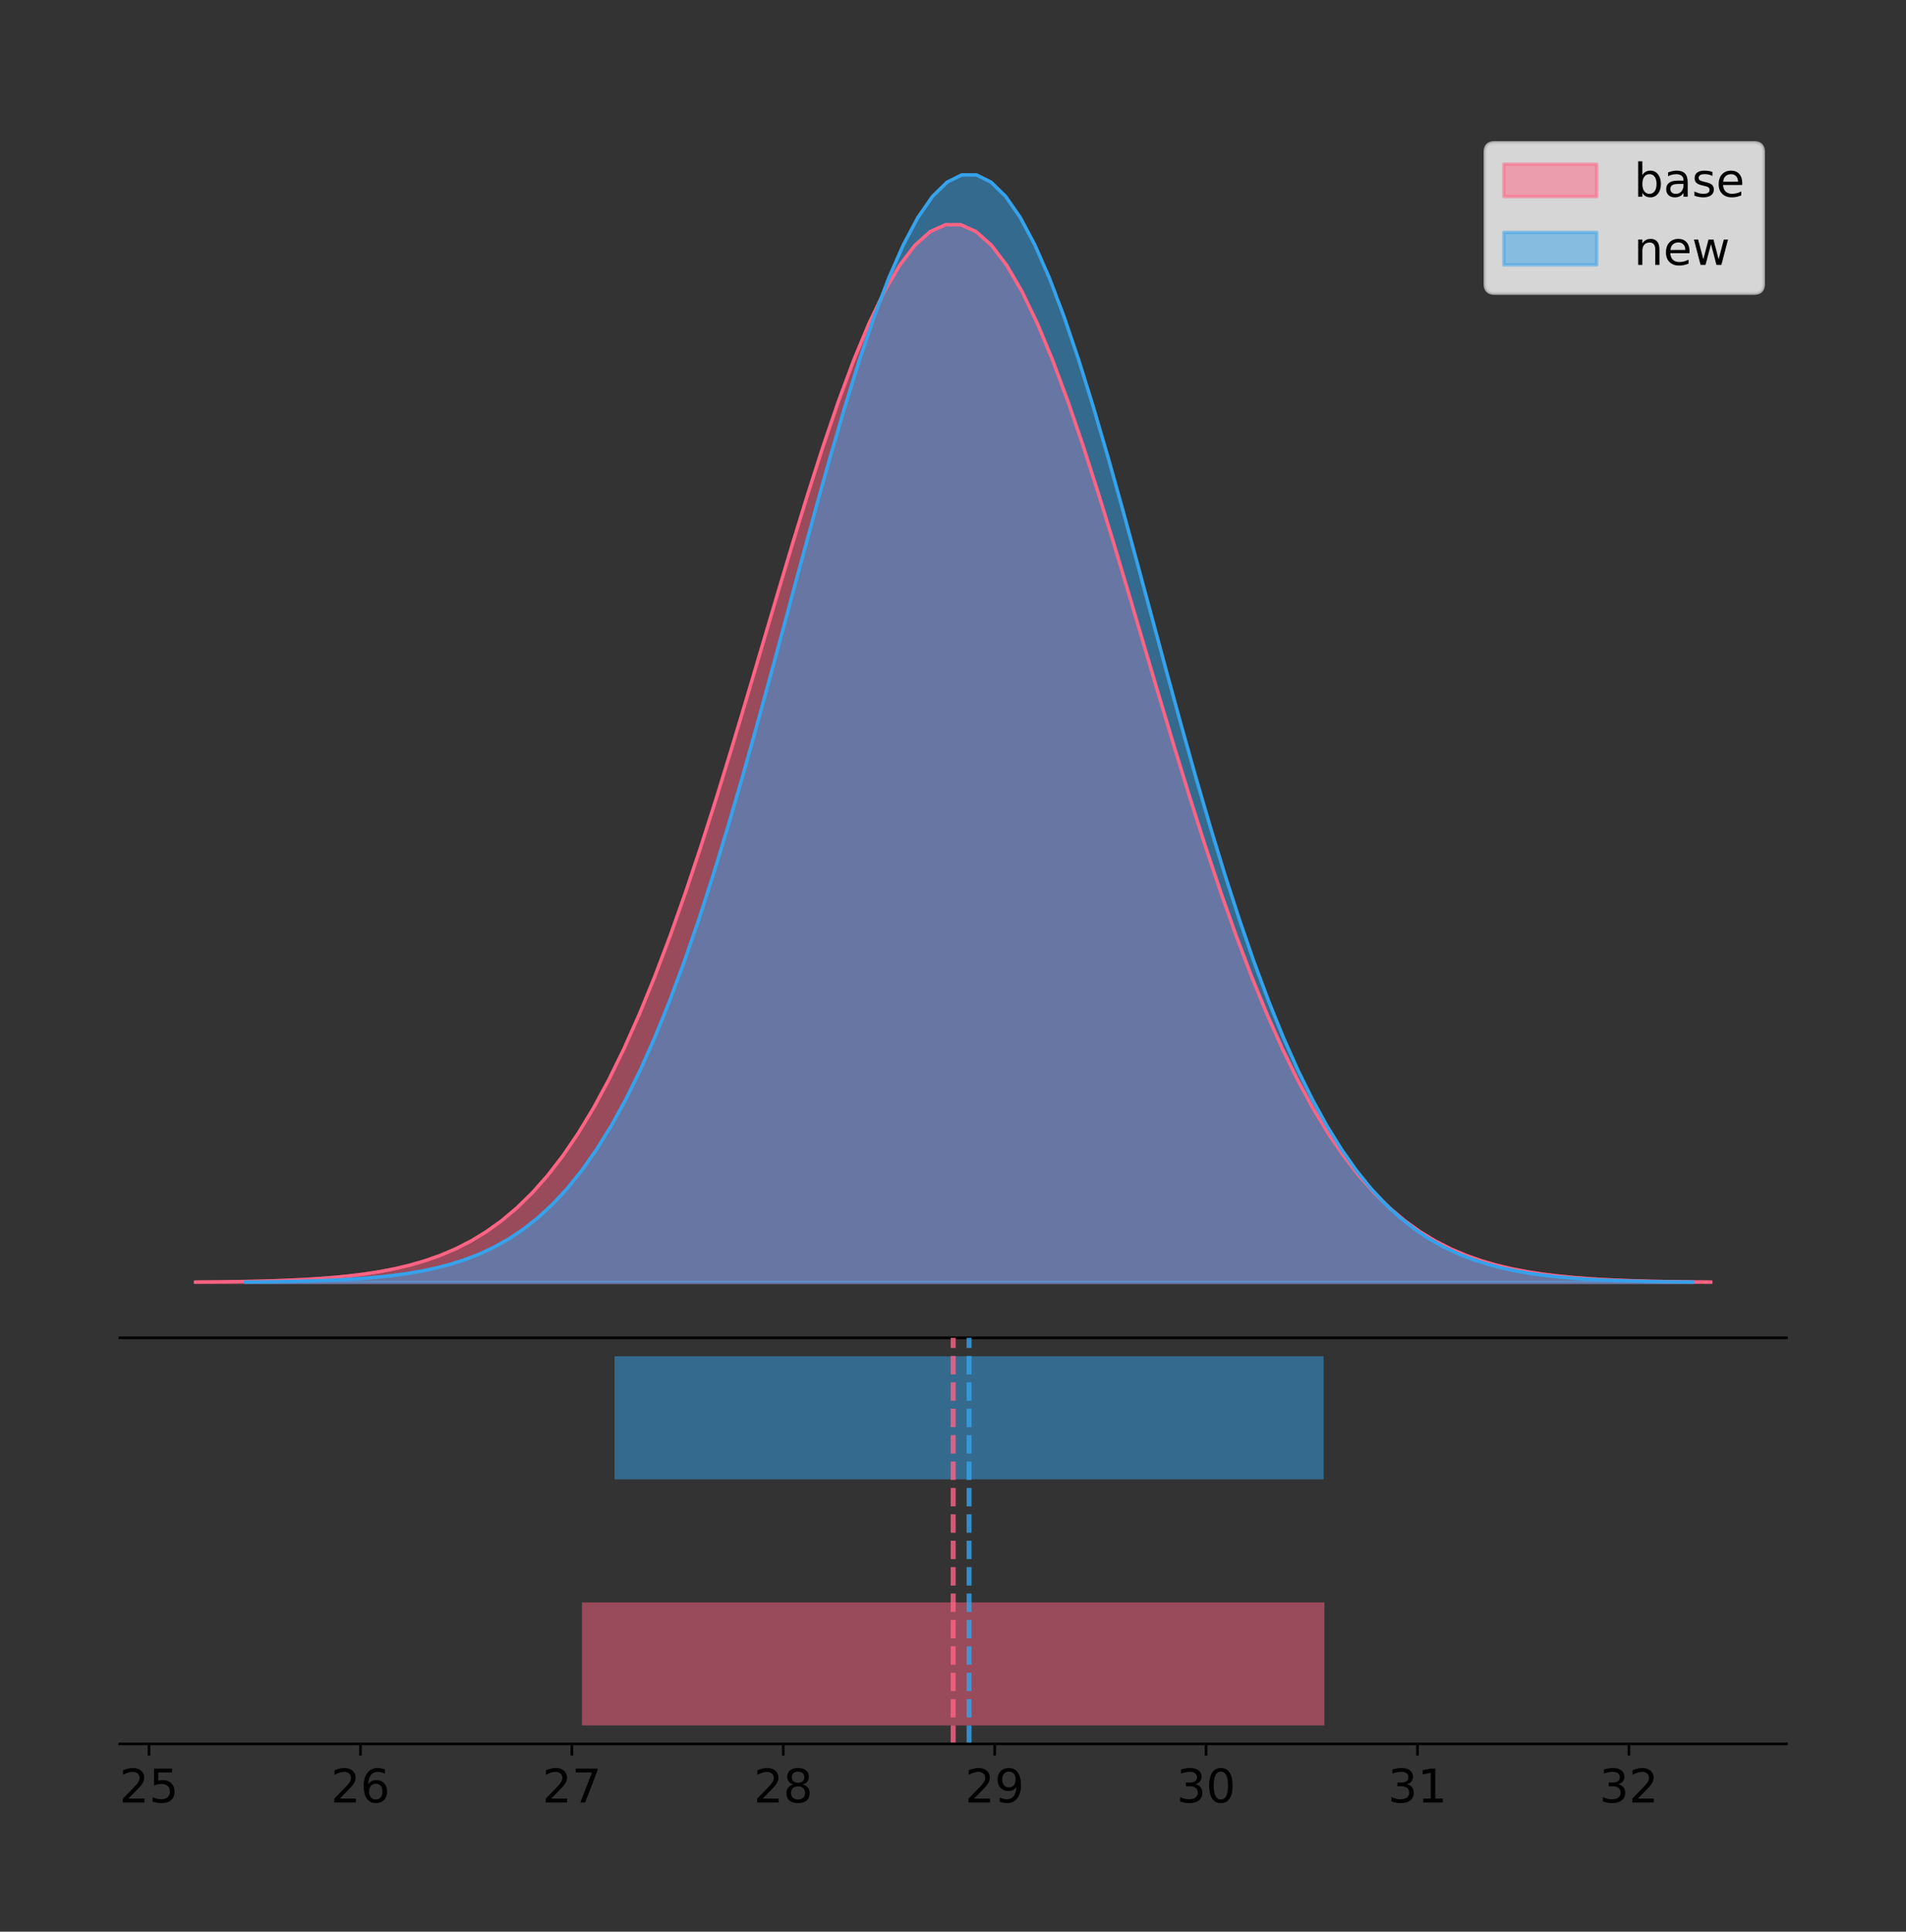 <?xml version="1.0" encoding="utf-8" standalone="no"?>
<!DOCTYPE svg PUBLIC "-//W3C//DTD SVG 1.1//EN"
  "http://www.w3.org/Graphics/SVG/1.1/DTD/svg11.dtd">
<!-- Created with matplotlib (https://matplotlib.org/) -->
<svg height="581.789pt" version="1.1" viewBox="0 0 574.306 581.789" width="574.306pt" xmlns="http://www.w3.org/2000/svg" xmlns:xlink="http://www.w3.org/1999/xlink">
 <rect x="0" y="0" width="574.306" height="581.789" fill="#333333" stroke="none"/>
 <defs>
  <style type="text/css">
*{stroke-linecap:butt;stroke-linejoin:round;}
  </style>
 </defs>
 <g id="figure_1">
  <g id="patch_1">
   <path d="M 0 581.789 
L 574.306 581.789 
L 574.306 0 
L 0 0 
z
" style="fill:none;"/>
  </g>
  <g id="axes_1">
   <g id="patch_2">
    <path d="M 36.106 402.93 
L 538.306 402.93 
L 538.306 36 
L 36.106 36 
z
" style="fill:none;"/>
   </g>
   <g id="PolyCollection_1">
    <defs>
     <path d="M 58.933 -195.538 
L 58.933 -195.645 
L 63.545 -195.685 
L 68.156 -195.74 
L 72.768 -195.812 
L 77.38 -195.908 
L 81.991 -196.034 
L 86.603 -196.199 
L 91.214 -196.414 
L 95.826 -196.69 
L 100.437 -197.044 
L 105.049 -197.493 
L 109.661 -198.06 
L 114.272 -198.771 
L 118.884 -199.654 
L 123.495 -200.745 
L 128.107 -202.082 
L 132.718 -203.708 
L 137.33 -205.673 
L 141.942 -208.029 
L 146.553 -210.831 
L 151.165 -214.141 
L 155.776 -218.019 
L 160.388 -222.529 
L 164.999 -227.733 
L 169.611 -233.69 
L 174.223 -240.456 
L 178.834 -248.077 
L 183.446 -256.591 
L 188.057 -266.023 
L 192.669 -276.383 
L 197.28 -287.662 
L 201.892 -299.831 
L 206.504 -312.839 
L 211.115 -326.61 
L 215.727 -341.046 
L 220.338 -356.02 
L 224.95 -371.382 
L 229.561 -386.961 
L 234.173 -402.564 
L 238.785 -417.982 
L 243.396 -432.992 
L 248.008 -447.366 
L 252.619 -460.871 
L 257.231 -473.28 
L 261.842 -484.378 
L 266.454 -493.964 
L 271.065 -501.862 
L 275.677 -507.922 
L 280.289 -512.028 
L 284.9 -514.102 
L 289.512 -514.102 
L 294.123 -512.028 
L 298.735 -507.922 
L 303.346 -501.862 
L 307.958 -493.964 
L 312.57 -484.378 
L 317.181 -473.28 
L 321.793 -460.871 
L 326.404 -447.366 
L 331.016 -432.992 
L 335.627 -417.982 
L 340.239 -402.564 
L 344.851 -386.961 
L 349.462 -371.382 
L 354.074 -356.02 
L 358.685 -341.046 
L 363.297 -326.61 
L 367.908 -312.839 
L 372.52 -299.831 
L 377.132 -287.662 
L 381.743 -276.383 
L 386.355 -266.023 
L 390.966 -256.591 
L 395.578 -248.077 
L 400.189 -240.456 
L 404.801 -233.69 
L 409.413 -227.733 
L 414.024 -222.529 
L 418.636 -218.019 
L 423.247 -214.141 
L 427.859 -210.831 
L 432.47 -208.029 
L 437.082 -205.673 
L 441.694 -203.708 
L 446.305 -202.082 
L 450.917 -200.745 
L 455.528 -199.654 
L 460.14 -198.771 
L 464.751 -198.06 
L 469.363 -197.493 
L 473.975 -197.044 
L 478.586 -196.69 
L 483.198 -196.414 
L 487.809 -196.199 
L 492.421 -196.034 
L 497.032 -195.908 
L 501.644 -195.812 
L 506.256 -195.74 
L 510.867 -195.685 
L 515.479 -195.645 
L 515.479 -195.538 
L 515.479 -195.538 
L 510.867 -195.538 
L 506.256 -195.538 
L 501.644 -195.538 
L 497.032 -195.538 
L 492.421 -195.538 
L 487.809 -195.538 
L 483.198 -195.538 
L 478.586 -195.538 
L 473.975 -195.538 
L 469.363 -195.538 
L 464.751 -195.538 
L 460.14 -195.538 
L 455.528 -195.538 
L 450.917 -195.538 
L 446.305 -195.538 
L 441.694 -195.538 
L 437.082 -195.538 
L 432.47 -195.538 
L 427.859 -195.538 
L 423.247 -195.538 
L 418.636 -195.538 
L 414.024 -195.538 
L 409.413 -195.538 
L 404.801 -195.538 
L 400.189 -195.538 
L 395.578 -195.538 
L 390.966 -195.538 
L 386.355 -195.538 
L 381.743 -195.538 
L 377.132 -195.538 
L 372.52 -195.538 
L 367.908 -195.538 
L 363.297 -195.538 
L 358.685 -195.538 
L 354.074 -195.538 
L 349.462 -195.538 
L 344.851 -195.538 
L 340.239 -195.538 
L 335.627 -195.538 
L 331.016 -195.538 
L 326.404 -195.538 
L 321.793 -195.538 
L 317.181 -195.538 
L 312.57 -195.538 
L 307.958 -195.538 
L 303.346 -195.538 
L 298.735 -195.538 
L 294.123 -195.538 
L 289.512 -195.538 
L 284.9 -195.538 
L 280.289 -195.538 
L 275.677 -195.538 
L 271.065 -195.538 
L 266.454 -195.538 
L 261.842 -195.538 
L 257.231 -195.538 
L 252.619 -195.538 
L 248.008 -195.538 
L 243.396 -195.538 
L 238.785 -195.538 
L 234.173 -195.538 
L 229.561 -195.538 
L 224.95 -195.538 
L 220.338 -195.538 
L 215.727 -195.538 
L 211.115 -195.538 
L 206.504 -195.538 
L 201.892 -195.538 
L 197.28 -195.538 
L 192.669 -195.538 
L 188.057 -195.538 
L 183.446 -195.538 
L 178.834 -195.538 
L 174.223 -195.538 
L 169.611 -195.538 
L 164.999 -195.538 
L 160.388 -195.538 
L 155.776 -195.538 
L 151.165 -195.538 
L 146.553 -195.538 
L 141.942 -195.538 
L 137.33 -195.538 
L 132.718 -195.538 
L 128.107 -195.538 
L 123.495 -195.538 
L 118.884 -195.538 
L 114.272 -195.538 
L 109.661 -195.538 
L 105.049 -195.538 
L 100.437 -195.538 
L 95.826 -195.538 
L 91.214 -195.538 
L 86.603 -195.538 
L 81.991 -195.538 
L 77.38 -195.538 
L 72.768 -195.538 
L 68.156 -195.538 
L 63.545 -195.538 
L 58.933 -195.538 
z
" id="mea05ba1216" style="stroke:#ff6384;stroke-opacity:0.5;"/>
    </defs>
    <g clip-path="url(#p6237ee2981)">
     <use style="fill:#ff6384;fill-opacity:0.5;stroke:#ff6384;stroke-opacity:0.5;" x="0" xlink:href="#mea05ba1216" y="581.789"/>
    </g>
   </g>
   <g id="PolyCollection_2">
    <defs>
     <path d="M 73.995 -195.538 
L 73.995 -195.65 
L 78.399 -195.692 
L 82.803 -195.749 
L 87.207 -195.825 
L 91.611 -195.925 
L 96.015 -196.058 
L 100.419 -196.23 
L 104.823 -196.455 
L 109.227 -196.744 
L 113.631 -197.115 
L 118.035 -197.585 
L 122.439 -198.179 
L 126.843 -198.923 
L 131.248 -199.848 
L 135.652 -200.99 
L 140.056 -202.39 
L 144.46 -204.093 
L 148.864 -206.151 
L 153.268 -208.617 
L 157.672 -211.552 
L 162.076 -215.017 
L 166.48 -219.078 
L 170.884 -223.801 
L 175.288 -229.25 
L 179.692 -235.488 
L 184.096 -242.572 
L 188.501 -250.552 
L 192.905 -259.468 
L 197.309 -269.344 
L 201.713 -280.192 
L 206.117 -292.002 
L 210.521 -304.744 
L 214.925 -318.365 
L 219.329 -332.786 
L 223.733 -347.901 
L 228.137 -363.58 
L 232.541 -379.667 
L 236.945 -395.98 
L 241.349 -412.318 
L 245.753 -428.462 
L 250.158 -444.18 
L 254.562 -459.23 
L 258.966 -473.372 
L 263.37 -486.366 
L 267.774 -497.987 
L 272.178 -508.025 
L 276.582 -516.294 
L 280.986 -522.64 
L 285.39 -526.94 
L 289.794 -529.111 
L 294.198 -529.111 
L 298.602 -526.94 
L 303.006 -522.64 
L 307.411 -516.294 
L 311.815 -508.025 
L 316.219 -497.987 
L 320.623 -486.366 
L 325.027 -473.372 
L 329.431 -459.23 
L 333.835 -444.18 
L 338.239 -428.462 
L 342.643 -412.318 
L 347.047 -395.98 
L 351.451 -379.667 
L 355.855 -363.58 
L 360.259 -347.901 
L 364.664 -332.786 
L 369.068 -318.365 
L 373.472 -304.744 
L 377.876 -292.002 
L 382.28 -280.192 
L 386.684 -269.344 
L 391.088 -259.468 
L 395.492 -250.552 
L 399.896 -242.572 
L 404.3 -235.488 
L 408.704 -229.25 
L 413.108 -223.801 
L 417.512 -219.078 
L 421.917 -215.017 
L 426.321 -211.552 
L 430.725 -208.617 
L 435.129 -206.151 
L 439.533 -204.093 
L 443.937 -202.39 
L 448.341 -200.99 
L 452.745 -199.848 
L 457.149 -198.923 
L 461.553 -198.179 
L 465.957 -197.585 
L 470.361 -197.115 
L 474.765 -196.744 
L 479.17 -196.455 
L 483.574 -196.23 
L 487.978 -196.058 
L 492.382 -195.925 
L 496.786 -195.825 
L 501.19 -195.749 
L 505.594 -195.692 
L 509.998 -195.65 
L 509.998 -195.538 
L 509.998 -195.538 
L 505.594 -195.538 
L 501.19 -195.538 
L 496.786 -195.538 
L 492.382 -195.538 
L 487.978 -195.538 
L 483.574 -195.538 
L 479.17 -195.538 
L 474.765 -195.538 
L 470.361 -195.538 
L 465.957 -195.538 
L 461.553 -195.538 
L 457.149 -195.538 
L 452.745 -195.538 
L 448.341 -195.538 
L 443.937 -195.538 
L 439.533 -195.538 
L 435.129 -195.538 
L 430.725 -195.538 
L 426.321 -195.538 
L 421.917 -195.538 
L 417.512 -195.538 
L 413.108 -195.538 
L 408.704 -195.538 
L 404.3 -195.538 
L 399.896 -195.538 
L 395.492 -195.538 
L 391.088 -195.538 
L 386.684 -195.538 
L 382.28 -195.538 
L 377.876 -195.538 
L 373.472 -195.538 
L 369.068 -195.538 
L 364.664 -195.538 
L 360.259 -195.538 
L 355.855 -195.538 
L 351.451 -195.538 
L 347.047 -195.538 
L 342.643 -195.538 
L 338.239 -195.538 
L 333.835 -195.538 
L 329.431 -195.538 
L 325.027 -195.538 
L 320.623 -195.538 
L 316.219 -195.538 
L 311.815 -195.538 
L 307.411 -195.538 
L 303.006 -195.538 
L 298.602 -195.538 
L 294.198 -195.538 
L 289.794 -195.538 
L 285.39 -195.538 
L 280.986 -195.538 
L 276.582 -195.538 
L 272.178 -195.538 
L 267.774 -195.538 
L 263.37 -195.538 
L 258.966 -195.538 
L 254.562 -195.538 
L 250.158 -195.538 
L 245.753 -195.538 
L 241.349 -195.538 
L 236.945 -195.538 
L 232.541 -195.538 
L 228.137 -195.538 
L 223.733 -195.538 
L 219.329 -195.538 
L 214.925 -195.538 
L 210.521 -195.538 
L 206.117 -195.538 
L 201.713 -195.538 
L 197.309 -195.538 
L 192.905 -195.538 
L 188.501 -195.538 
L 184.096 -195.538 
L 179.692 -195.538 
L 175.288 -195.538 
L 170.884 -195.538 
L 166.48 -195.538 
L 162.076 -195.538 
L 157.672 -195.538 
L 153.268 -195.538 
L 148.864 -195.538 
L 144.46 -195.538 
L 140.056 -195.538 
L 135.652 -195.538 
L 131.248 -195.538 
L 126.843 -195.538 
L 122.439 -195.538 
L 118.035 -195.538 
L 113.631 -195.538 
L 109.227 -195.538 
L 104.823 -195.538 
L 100.419 -195.538 
L 96.015 -195.538 
L 91.611 -195.538 
L 87.207 -195.538 
L 82.803 -195.538 
L 78.399 -195.538 
L 73.995 -195.538 
z
" id="m0ffb27140d" style="stroke:#36a2eb;stroke-opacity:0.5;"/>
    </defs>
    <g clip-path="url(#p6237ee2981)">
     <use style="fill:#36a2eb;fill-opacity:0.5;stroke:#36a2eb;stroke-opacity:0.5;" x="0" xlink:href="#m0ffb27140d" y="581.789"/>
    </g>
   </g>
   <g id="line2d_1">
    <path clip-path="url(#p6237ee2981)" d="M 58.933 386.144 
L 63.545 386.104 
L 68.156 386.05 
L 72.768 385.977 
L 77.38 385.882 
L 81.991 385.755 
L 86.603 385.59 
L 91.214 385.376 
L 95.826 385.099 
L 100.437 384.746 
L 105.049 384.296 
L 109.661 383.729 
L 114.272 383.019 
L 118.884 382.135 
L 123.495 381.045 
L 128.107 379.708 
L 132.718 378.081 
L 137.33 376.116 
L 141.942 373.761 
L 146.553 370.958 
L 151.165 367.649 
L 155.776 363.77 
L 160.388 359.26 
L 164.999 354.056 
L 169.611 348.099 
L 174.223 341.333 
L 178.834 333.712 
L 183.446 325.198 
L 188.057 315.766 
L 192.669 305.406 
L 197.28 294.128 
L 201.892 281.959 
L 206.504 268.951 
L 211.115 255.179 
L 215.727 240.744 
L 220.338 225.77 
L 224.95 210.407 
L 229.561 194.828 
L 234.173 179.225 
L 238.785 163.807 
L 243.396 148.797 
L 248.008 134.424 
L 252.619 120.919 
L 257.231 108.509 
L 261.842 97.411 
L 266.454 87.825 
L 271.065 79.927 
L 275.677 73.867 
L 280.289 69.761 
L 284.9 67.688 
L 289.512 67.688 
L 294.123 69.761 
L 298.735 73.867 
L 303.346 79.927 
L 307.958 87.825 
L 312.57 97.411 
L 317.181 108.509 
L 321.793 120.919 
L 326.404 134.424 
L 331.016 148.797 
L 335.627 163.807 
L 340.239 179.225 
L 344.851 194.828 
L 349.462 210.407 
L 354.074 225.77 
L 358.685 240.744 
L 363.297 255.179 
L 367.908 268.951 
L 372.52 281.959 
L 377.132 294.128 
L 381.743 305.406 
L 386.355 315.766 
L 390.966 325.198 
L 395.578 333.712 
L 400.189 341.333 
L 404.801 348.099 
L 409.413 354.056 
L 414.024 359.26 
L 418.636 363.77 
L 423.247 367.649 
L 427.859 370.958 
L 432.47 373.761 
L 437.082 376.116 
L 441.694 378.081 
L 446.305 379.708 
L 450.917 381.045 
L 455.528 382.135 
L 460.14 383.019 
L 464.751 383.729 
L 469.363 384.296 
L 473.975 384.746 
L 478.586 385.099 
L 483.198 385.376 
L 487.809 385.59 
L 492.421 385.755 
L 497.032 385.882 
L 501.644 385.977 
L 506.256 386.05 
L 510.867 386.104 
L 515.479 386.144 
" style="fill:none;stroke:#ff6384;stroke-linecap:square;"/>
   </g>
   <g id="line2d_2">
    <path clip-path="url(#p6237ee2981)" d="M 73.995 386.139 
L 78.399 386.097 
L 82.803 386.04 
L 87.207 385.965 
L 91.611 385.864 
L 96.015 385.732 
L 100.419 385.559 
L 104.823 385.334 
L 109.227 385.045 
L 113.631 384.675 
L 118.035 384.204 
L 122.439 383.61 
L 126.843 382.867 
L 131.248 381.941 
L 135.652 380.799 
L 140.056 379.399 
L 144.46 377.696 
L 148.864 375.639 
L 153.268 373.172 
L 157.672 370.238 
L 162.076 366.772 
L 166.48 362.711 
L 170.884 357.989 
L 175.288 352.539 
L 179.692 346.301 
L 184.096 339.217 
L 188.501 331.237 
L 192.905 322.322 
L 197.309 312.445 
L 201.713 301.597 
L 206.117 289.787 
L 210.521 277.045 
L 214.925 263.424 
L 219.329 249.004 
L 223.733 233.888 
L 228.137 218.209 
L 232.541 202.123 
L 236.945 185.809 
L 241.349 169.471 
L 245.753 153.327 
L 250.158 137.61 
L 254.562 122.559 
L 258.966 108.418 
L 263.37 95.423 
L 267.774 83.803 
L 272.178 73.765 
L 276.582 65.495 
L 280.986 59.15 
L 285.39 54.85 
L 289.794 52.679 
L 294.198 52.679 
L 298.602 54.85 
L 303.006 59.15 
L 307.411 65.495 
L 311.815 73.765 
L 316.219 83.803 
L 320.623 95.423 
L 325.027 108.418 
L 329.431 122.559 
L 333.835 137.61 
L 338.239 153.327 
L 342.643 169.471 
L 347.047 185.809 
L 351.451 202.123 
L 355.855 218.209 
L 360.259 233.888 
L 364.664 249.004 
L 369.068 263.424 
L 373.472 277.045 
L 377.876 289.787 
L 382.28 301.597 
L 386.684 312.445 
L 391.088 322.322 
L 395.492 331.237 
L 399.896 339.217 
L 404.3 346.301 
L 408.704 352.539 
L 413.108 357.989 
L 417.512 362.711 
L 421.917 366.772 
L 426.321 370.238 
L 430.725 373.172 
L 435.129 375.639 
L 439.533 377.696 
L 443.937 379.399 
L 448.341 380.799 
L 452.745 381.941 
L 457.149 382.867 
L 461.553 383.61 
L 465.957 384.204 
L 470.361 384.675 
L 474.765 385.045 
L 479.17 385.334 
L 483.574 385.559 
L 487.978 385.732 
L 492.382 385.864 
L 496.786 385.965 
L 501.19 386.04 
L 505.594 386.097 
L 509.998 386.139 
" style="fill:none;stroke:#36a2eb;stroke-linecap:square;"/>
   </g>
   <g id="patch_3">
    <path d="M 36.106 402.93 
L 538.306 402.93 
" style="fill:none;stroke:#000000;stroke-linecap:square;stroke-linejoin:miter;stroke-width:0.8;"/>
   </g>
   <g id="legend_1">
    <g id="patch_4">
     <path d="M 450.331 88.299 
L 528.506 88.299 
Q 531.306 88.299 531.306 85.499 
L 531.306 45.8 
Q 531.306 43 528.506 43 
L 450.331 43 
Q 447.531 43 447.531 45.8 
L 447.531 85.499 
Q 447.531 88.299 450.331 88.299 
z
" style="fill:#ffffff;opacity:0.8;stroke:#cccccc;stroke-linejoin:miter;"/>
    </g>
    <g id="patch_5">
     <path d="M 453.131 59.238 
L 481.131 59.238 
L 481.131 49.438 
L 453.131 49.438 
z
" style="fill:#ff6384;opacity:0.5;stroke:#ff6384;stroke-linejoin:miter;"/>
    </g>
    <g id="text_1">
     <!-- base -->
     <defs>
      <path d="M 48.688 27.297 
Q 48.688 37.203 44.609 42.844 
Q 40.531 48.484 33.406 48.484 
Q 26.266 48.484 22.188 42.844 
Q 18.109 37.203 18.109 27.297 
Q 18.109 17.391 22.188 11.75 
Q 26.266 6.109 33.406 6.109 
Q 40.531 6.109 44.609 11.75 
Q 48.688 17.391 48.688 27.297 
z
M 18.109 46.391 
Q 20.953 51.266 25.266 53.625 
Q 29.594 56 35.594 56 
Q 45.562 56 51.781 48.094 
Q 58.016 40.188 58.016 27.297 
Q 58.016 14.406 51.781 6.484 
Q 45.562 -1.422 35.594 -1.422 
Q 29.594 -1.422 25.266 0.953 
Q 20.953 3.328 18.109 8.203 
L 18.109 0 
L 9.078 0 
L 9.078 75.984 
L 18.109 75.984 
z
" id="DejaVuSans-98"/>
      <path d="M 34.281 27.484 
Q 23.391 27.484 19.188 25 
Q 14.984 22.516 14.984 16.5 
Q 14.984 11.719 18.141 8.906 
Q 21.297 6.109 26.703 6.109 
Q 34.188 6.109 38.703 11.406 
Q 43.219 16.703 43.219 25.484 
L 43.219 27.484 
z
M 52.203 31.203 
L 52.203 0 
L 43.219 0 
L 43.219 8.297 
Q 40.141 3.328 35.547 0.953 
Q 30.953 -1.422 24.312 -1.422 
Q 15.922 -1.422 10.953 3.297 
Q 6 8.016 6 15.922 
Q 6 25.141 12.172 29.828 
Q 18.359 34.516 30.609 34.516 
L 43.219 34.516 
L 43.219 35.406 
Q 43.219 41.609 39.141 45 
Q 35.062 48.391 27.688 48.391 
Q 23 48.391 18.547 47.266 
Q 14.109 46.141 10.016 43.891 
L 10.016 52.203 
Q 14.938 54.109 19.578 55.047 
Q 24.219 56 28.609 56 
Q 40.484 56 46.344 49.844 
Q 52.203 43.703 52.203 31.203 
z
" id="DejaVuSans-97"/>
      <path d="M 44.281 53.078 
L 44.281 44.578 
Q 40.484 46.531 36.375 47.5 
Q 32.281 48.484 27.875 48.484 
Q 21.188 48.484 17.844 46.438 
Q 14.5 44.391 14.5 40.281 
Q 14.5 37.156 16.891 35.375 
Q 19.281 33.594 26.516 31.984 
L 29.594 31.297 
Q 39.156 29.25 43.188 25.516 
Q 47.219 21.781 47.219 15.094 
Q 47.219 7.469 41.188 3.016 
Q 35.156 -1.422 24.609 -1.422 
Q 20.219 -1.422 15.453 -0.562 
Q 10.688 0.297 5.422 2 
L 5.422 11.281 
Q 10.406 8.688 15.234 7.391 
Q 20.062 6.109 24.812 6.109 
Q 31.156 6.109 34.562 8.281 
Q 37.984 10.453 37.984 14.406 
Q 37.984 18.062 35.516 20.016 
Q 33.062 21.969 24.703 23.781 
L 21.578 24.516 
Q 13.234 26.266 9.516 29.906 
Q 5.812 33.547 5.812 39.891 
Q 5.812 47.609 11.281 51.797 
Q 16.75 56 26.812 56 
Q 31.781 56 36.172 55.266 
Q 40.578 54.547 44.281 53.078 
z
" id="DejaVuSans-115"/>
      <path d="M 56.203 29.594 
L 56.203 25.203 
L 14.891 25.203 
Q 15.484 15.922 20.484 11.062 
Q 25.484 6.203 34.422 6.203 
Q 39.594 6.203 44.453 7.469 
Q 49.312 8.734 54.109 11.281 
L 54.109 2.781 
Q 49.266 0.734 44.188 -0.344 
Q 39.109 -1.422 33.891 -1.422 
Q 20.797 -1.422 13.156 6.188 
Q 5.516 13.812 5.516 26.812 
Q 5.516 40.234 12.766 48.109 
Q 20.016 56 32.328 56 
Q 43.359 56 49.781 48.891 
Q 56.203 41.797 56.203 29.594 
z
M 47.219 32.234 
Q 47.125 39.594 43.094 43.984 
Q 39.062 48.391 32.422 48.391 
Q 24.906 48.391 20.391 44.141 
Q 15.875 39.891 15.188 32.172 
z
" id="DejaVuSans-101"/>
     </defs>
     <g transform="translate(492.331 59.238)scale(0.14 -0.14)">
      <use xlink:href="#DejaVuSans-98"/>
      <use x="63.477" xlink:href="#DejaVuSans-97"/>
      <use x="124.756" xlink:href="#DejaVuSans-115"/>
      <use x="176.855" xlink:href="#DejaVuSans-101"/>
     </g>
    </g>
    <g id="patch_6">
     <path d="M 453.131 79.787 
L 481.131 79.787 
L 481.131 69.987 
L 453.131 69.987 
z
" style="fill:#36a2eb;opacity:0.5;stroke:#36a2eb;stroke-linejoin:miter;"/>
    </g>
    <g id="text_2">
     <!-- new -->
     <defs>
      <path d="M 54.891 33.016 
L 54.891 0 
L 45.906 0 
L 45.906 32.719 
Q 45.906 40.484 42.875 44.328 
Q 39.844 48.188 33.797 48.188 
Q 26.516 48.188 22.312 43.547 
Q 18.109 38.922 18.109 30.906 
L 18.109 0 
L 9.078 0 
L 9.078 54.688 
L 18.109 54.688 
L 18.109 46.188 
Q 21.344 51.125 25.703 53.562 
Q 30.078 56 35.797 56 
Q 45.219 56 50.047 50.172 
Q 54.891 44.344 54.891 33.016 
z
" id="DejaVuSans-110"/>
      <path d="M 4.203 54.688 
L 13.188 54.688 
L 24.422 12.016 
L 35.594 54.688 
L 46.188 54.688 
L 57.422 12.016 
L 68.609 54.688 
L 77.594 54.688 
L 63.281 0 
L 52.688 0 
L 40.922 44.828 
L 29.109 0 
L 18.5 0 
z
" id="DejaVuSans-119"/>
     </defs>
     <g transform="translate(492.331 79.787)scale(0.14 -0.14)">
      <use xlink:href="#DejaVuSans-110"/>
      <use x="63.379" xlink:href="#DejaVuSans-101"/>
      <use x="124.902" xlink:href="#DejaVuSans-119"/>
     </g>
    </g>
   </g>
  </g>
  <g id="axes_2">
   <g id="patch_7">
    <path d="M 36.106 525.24 
L 538.306 525.24 
L 538.306 402.93 
L 36.106 402.93 
z
" style="fill:none;"/>
   </g>
   <g id="patch_8">
    <path clip-path="url(#p6879c96f6d)" d="M 175.352 519.68 
L 399.06 519.68 
L 399.06 482.617 
L 175.352 482.617 
z
" style="fill:#ff6384;opacity:0.5;"/>
   </g>
   <g id="patch_9">
    <path clip-path="url(#p6879c96f6d)" d="M 185.175 445.553 
L 398.817 445.553 
L 398.817 408.49 
L 185.175 408.49 
z
" style="fill:#36a2eb;opacity:0.5;"/>
   </g>
   <g id="matplotlib.axis_1">
    <g id="xtick_1">
     <g id="line2d_3">
      <defs>
       <path d="M 0 0 
L 0 3.5 
" id="m21f62df82a" style="stroke:#000000;stroke-width:0.8;"/>
      </defs>
      <g>
       <use style="stroke:#000000;stroke-width:0.8;" x="44.907" xlink:href="#m21f62df82a" y="525.24"/>
      </g>
     </g>
     <g id="text_3">
      <!-- 25 -->
      <defs>
       <path d="M 19.188 8.297 
L 53.609 8.297 
L 53.609 0 
L 7.328 0 
L 7.328 8.297 
Q 12.938 14.109 22.625 23.891 
Q 32.328 33.688 34.812 36.531 
Q 39.547 41.844 41.422 45.531 
Q 43.312 49.219 43.312 52.781 
Q 43.312 58.594 39.234 62.25 
Q 35.156 65.922 28.609 65.922 
Q 23.969 65.922 18.812 64.312 
Q 13.672 62.703 7.812 59.422 
L 7.812 69.391 
Q 13.766 71.781 18.938 73 
Q 24.125 74.219 28.422 74.219 
Q 39.75 74.219 46.484 68.547 
Q 53.219 62.891 53.219 53.422 
Q 53.219 48.922 51.531 44.891 
Q 49.859 40.875 45.406 35.406 
Q 44.188 33.984 37.641 27.219 
Q 31.109 20.453 19.188 8.297 
z
" id="DejaVuSans-50"/>
       <path d="M 10.797 72.906 
L 49.516 72.906 
L 49.516 64.594 
L 19.828 64.594 
L 19.828 46.734 
Q 21.969 47.469 24.109 47.828 
Q 26.266 48.188 28.422 48.188 
Q 40.625 48.188 47.75 41.5 
Q 54.891 34.812 54.891 23.391 
Q 54.891 11.625 47.562 5.094 
Q 40.234 -1.422 26.906 -1.422 
Q 22.312 -1.422 17.547 -0.641 
Q 12.797 0.141 7.719 1.703 
L 7.719 11.625 
Q 12.109 9.234 16.797 8.062 
Q 21.484 6.891 26.703 6.891 
Q 35.156 6.891 40.078 11.328 
Q 45.016 15.766 45.016 23.391 
Q 45.016 31 40.078 35.438 
Q 35.156 39.891 26.703 39.891 
Q 22.75 39.891 18.812 39.016 
Q 14.891 38.141 10.797 36.281 
z
" id="DejaVuSans-53"/>
      </defs>
      <g transform="translate(36 542.878)scale(0.14 -0.14)">
       <use xlink:href="#DejaVuSans-50"/>
       <use x="63.623" xlink:href="#DejaVuSans-53"/>
      </g>
     </g>
    </g>
    <g id="xtick_2">
     <g id="line2d_4">
      <g>
       <use style="stroke:#000000;stroke-width:0.8;" x="108.608" xlink:href="#m21f62df82a" y="525.24"/>
      </g>
     </g>
     <g id="text_4">
      <!-- 26 -->
      <defs>
       <path d="M 33.016 40.375 
Q 26.375 40.375 22.484 35.828 
Q 18.609 31.297 18.609 23.391 
Q 18.609 15.531 22.484 10.953 
Q 26.375 6.391 33.016 6.391 
Q 39.656 6.391 43.531 10.953 
Q 47.406 15.531 47.406 23.391 
Q 47.406 31.297 43.531 35.828 
Q 39.656 40.375 33.016 40.375 
z
M 52.594 71.297 
L 52.594 62.312 
Q 48.875 64.062 45.094 64.984 
Q 41.312 65.922 37.594 65.922 
Q 27.828 65.922 22.672 59.328 
Q 17.531 52.734 16.797 39.406 
Q 19.672 43.656 24.016 45.922 
Q 28.375 48.188 33.594 48.188 
Q 44.578 48.188 50.953 41.516 
Q 57.328 34.859 57.328 23.391 
Q 57.328 12.156 50.688 5.359 
Q 44.047 -1.422 33.016 -1.422 
Q 20.359 -1.422 13.672 8.266 
Q 6.984 17.969 6.984 36.375 
Q 6.984 53.656 15.188 63.938 
Q 23.391 74.219 37.203 74.219 
Q 40.922 74.219 44.703 73.484 
Q 48.484 72.75 52.594 71.297 
z
" id="DejaVuSans-54"/>
      </defs>
      <g transform="translate(99.701 542.878)scale(0.14 -0.14)">
       <use xlink:href="#DejaVuSans-50"/>
       <use x="63.623" xlink:href="#DejaVuSans-54"/>
      </g>
     </g>
    </g>
    <g id="xtick_3">
     <g id="line2d_5">
      <g>
       <use style="stroke:#000000;stroke-width:0.8;" x="172.309" xlink:href="#m21f62df82a" y="525.24"/>
      </g>
     </g>
     <g id="text_5">
      <!-- 27 -->
      <defs>
       <path d="M 8.203 72.906 
L 55.078 72.906 
L 55.078 68.703 
L 28.609 0 
L 18.312 0 
L 43.219 64.594 
L 8.203 64.594 
z
" id="DejaVuSans-55"/>
      </defs>
      <g transform="translate(163.401 542.878)scale(0.14 -0.14)">
       <use xlink:href="#DejaVuSans-50"/>
       <use x="63.623" xlink:href="#DejaVuSans-55"/>
      </g>
     </g>
    </g>
    <g id="xtick_4">
     <g id="line2d_6">
      <g>
       <use style="stroke:#000000;stroke-width:0.8;" x="236.01" xlink:href="#m21f62df82a" y="525.24"/>
      </g>
     </g>
     <g id="text_6">
      <!-- 28 -->
      <defs>
       <path d="M 31.781 34.625 
Q 24.75 34.625 20.719 30.859 
Q 16.703 27.094 16.703 20.516 
Q 16.703 13.922 20.719 10.156 
Q 24.75 6.391 31.781 6.391 
Q 38.812 6.391 42.859 10.172 
Q 46.922 13.969 46.922 20.516 
Q 46.922 27.094 42.891 30.859 
Q 38.875 34.625 31.781 34.625 
z
M 21.922 38.812 
Q 15.578 40.375 12.031 44.719 
Q 8.5 49.078 8.5 55.328 
Q 8.5 64.062 14.719 69.141 
Q 20.953 74.219 31.781 74.219 
Q 42.672 74.219 48.875 69.141 
Q 55.078 64.062 55.078 55.328 
Q 55.078 49.078 51.531 44.719 
Q 48 40.375 41.703 38.812 
Q 48.828 37.156 52.797 32.312 
Q 56.781 27.484 56.781 20.516 
Q 56.781 9.906 50.312 4.234 
Q 43.844 -1.422 31.781 -1.422 
Q 19.734 -1.422 13.25 4.234 
Q 6.781 9.906 6.781 20.516 
Q 6.781 27.484 10.781 32.312 
Q 14.797 37.156 21.922 38.812 
z
M 18.312 54.391 
Q 18.312 48.734 21.844 45.562 
Q 25.391 42.391 31.781 42.391 
Q 38.141 42.391 41.719 45.562 
Q 45.312 48.734 45.312 54.391 
Q 45.312 60.062 41.719 63.234 
Q 38.141 66.406 31.781 66.406 
Q 25.391 66.406 21.844 63.234 
Q 18.312 60.062 18.312 54.391 
z
" id="DejaVuSans-56"/>
      </defs>
      <g transform="translate(227.102 542.878)scale(0.14 -0.14)">
       <use xlink:href="#DejaVuSans-50"/>
       <use x="63.623" xlink:href="#DejaVuSans-56"/>
      </g>
     </g>
    </g>
    <g id="xtick_5">
     <g id="line2d_7">
      <g>
       <use style="stroke:#000000;stroke-width:0.8;" x="299.71" xlink:href="#m21f62df82a" y="525.24"/>
      </g>
     </g>
     <g id="text_7">
      <!-- 29 -->
      <defs>
       <path d="M 10.984 1.516 
L 10.984 10.5 
Q 14.703 8.734 18.5 7.812 
Q 22.312 6.891 25.984 6.891 
Q 35.75 6.891 40.891 13.453 
Q 46.047 20.016 46.781 33.406 
Q 43.953 29.203 39.594 26.953 
Q 35.25 24.703 29.984 24.703 
Q 19.047 24.703 12.672 31.312 
Q 6.297 37.938 6.297 49.422 
Q 6.297 60.641 12.938 67.422 
Q 19.578 74.219 30.609 74.219 
Q 43.266 74.219 49.922 64.516 
Q 56.594 54.828 56.594 36.375 
Q 56.594 19.141 48.406 8.859 
Q 40.234 -1.422 26.422 -1.422 
Q 22.703 -1.422 18.891 -0.688 
Q 15.094 0.047 10.984 1.516 
z
M 30.609 32.422 
Q 37.25 32.422 41.125 36.953 
Q 45.016 41.5 45.016 49.422 
Q 45.016 57.281 41.125 61.844 
Q 37.25 66.406 30.609 66.406 
Q 23.969 66.406 20.094 61.844 
Q 16.219 57.281 16.219 49.422 
Q 16.219 41.5 20.094 36.953 
Q 23.969 32.422 30.609 32.422 
z
" id="DejaVuSans-57"/>
      </defs>
      <g transform="translate(290.803 542.878)scale(0.14 -0.14)">
       <use xlink:href="#DejaVuSans-50"/>
       <use x="63.623" xlink:href="#DejaVuSans-57"/>
      </g>
     </g>
    </g>
    <g id="xtick_6">
     <g id="line2d_8">
      <g>
       <use style="stroke:#000000;stroke-width:0.8;" x="363.411" xlink:href="#m21f62df82a" y="525.24"/>
      </g>
     </g>
     <g id="text_8">
      <!-- 30 -->
      <defs>
       <path d="M 40.578 39.312 
Q 47.656 37.797 51.625 33 
Q 55.609 28.219 55.609 21.188 
Q 55.609 10.406 48.188 4.484 
Q 40.766 -1.422 27.094 -1.422 
Q 22.516 -1.422 17.656 -0.516 
Q 12.797 0.391 7.625 2.203 
L 7.625 11.719 
Q 11.719 9.328 16.594 8.109 
Q 21.484 6.891 26.812 6.891 
Q 36.078 6.891 40.938 10.547 
Q 45.797 14.203 45.797 21.188 
Q 45.797 27.641 41.281 31.266 
Q 36.766 34.906 28.719 34.906 
L 20.219 34.906 
L 20.219 43.016 
L 29.109 43.016 
Q 36.375 43.016 40.234 45.922 
Q 44.094 48.828 44.094 54.297 
Q 44.094 59.906 40.109 62.906 
Q 36.141 65.922 28.719 65.922 
Q 24.656 65.922 20.016 65.031 
Q 15.375 64.156 9.812 62.312 
L 9.812 71.094 
Q 15.438 72.656 20.344 73.438 
Q 25.25 74.219 29.594 74.219 
Q 40.828 74.219 47.359 69.109 
Q 53.906 64.016 53.906 55.328 
Q 53.906 49.266 50.438 45.094 
Q 46.969 40.922 40.578 39.312 
z
" id="DejaVuSans-51"/>
       <path d="M 31.781 66.406 
Q 24.172 66.406 20.328 58.906 
Q 16.5 51.422 16.5 36.375 
Q 16.5 21.391 20.328 13.891 
Q 24.172 6.391 31.781 6.391 
Q 39.453 6.391 43.281 13.891 
Q 47.125 21.391 47.125 36.375 
Q 47.125 51.422 43.281 58.906 
Q 39.453 66.406 31.781 66.406 
z
M 31.781 74.219 
Q 44.047 74.219 50.516 64.516 
Q 56.984 54.828 56.984 36.375 
Q 56.984 17.969 50.516 8.266 
Q 44.047 -1.422 31.781 -1.422 
Q 19.531 -1.422 13.062 8.266 
Q 6.594 17.969 6.594 36.375 
Q 6.594 54.828 13.062 64.516 
Q 19.531 74.219 31.781 74.219 
z
" id="DejaVuSans-48"/>
      </defs>
      <g transform="translate(354.504 542.878)scale(0.14 -0.14)">
       <use xlink:href="#DejaVuSans-51"/>
       <use x="63.623" xlink:href="#DejaVuSans-48"/>
      </g>
     </g>
    </g>
    <g id="xtick_7">
     <g id="line2d_9">
      <g>
       <use style="stroke:#000000;stroke-width:0.8;" x="427.112" xlink:href="#m21f62df82a" y="525.24"/>
      </g>
     </g>
     <g id="text_9">
      <!-- 31 -->
      <defs>
       <path d="M 12.406 8.297 
L 28.516 8.297 
L 28.516 63.922 
L 10.984 60.406 
L 10.984 69.391 
L 28.422 72.906 
L 38.281 72.906 
L 38.281 8.297 
L 54.391 8.297 
L 54.391 0 
L 12.406 0 
z
" id="DejaVuSans-49"/>
      </defs>
      <g transform="translate(418.204 542.878)scale(0.14 -0.14)">
       <use xlink:href="#DejaVuSans-51"/>
       <use x="63.623" xlink:href="#DejaVuSans-49"/>
      </g>
     </g>
    </g>
    <g id="xtick_8">
     <g id="line2d_10">
      <g>
       <use style="stroke:#000000;stroke-width:0.8;" x="490.813" xlink:href="#m21f62df82a" y="525.24"/>
      </g>
     </g>
     <g id="text_10">
      <!-- 32 -->
      <g transform="translate(481.905 542.878)scale(0.14 -0.14)">
       <use xlink:href="#DejaVuSans-51"/>
       <use x="63.623" xlink:href="#DejaVuSans-50"/>
      </g>
     </g>
    </g>
   </g>
   <g id="line2d_11">
    <path clip-path="url(#p6879c96f6d)" d="M 287.206 525.24 
L 287.206 402.93 
" style="fill:none;stroke:#ff6384;stroke-dasharray:5.55,2.4;stroke-dashoffset:0;stroke-opacity:0.8;stroke-width:1.5;"/>
   </g>
   <g id="line2d_12">
    <path clip-path="url(#p6879c96f6d)" d="M 291.996 525.24 
L 291.996 402.93 
" style="fill:none;stroke:#36a2eb;stroke-dasharray:5.55,2.4;stroke-dashoffset:0;stroke-opacity:0.8;stroke-width:1.5;"/>
   </g>
   <g id="patch_10">
    <path d="M 36.106 525.24 
L 538.306 525.24 
" style="fill:none;stroke:#000000;stroke-linecap:square;stroke-linejoin:miter;stroke-width:0.8;"/>
   </g>
  </g>
 </g>
 <defs>
  <clipPath id="p6237ee2981">
   <rect height="366.93" width="502.2" x="36.106" y="36"/>
  </clipPath>
  <clipPath id="p6879c96f6d">
   <rect height="122.31" width="502.2" x="36.106" y="402.93"/>
  </clipPath>
 </defs>
</svg>
